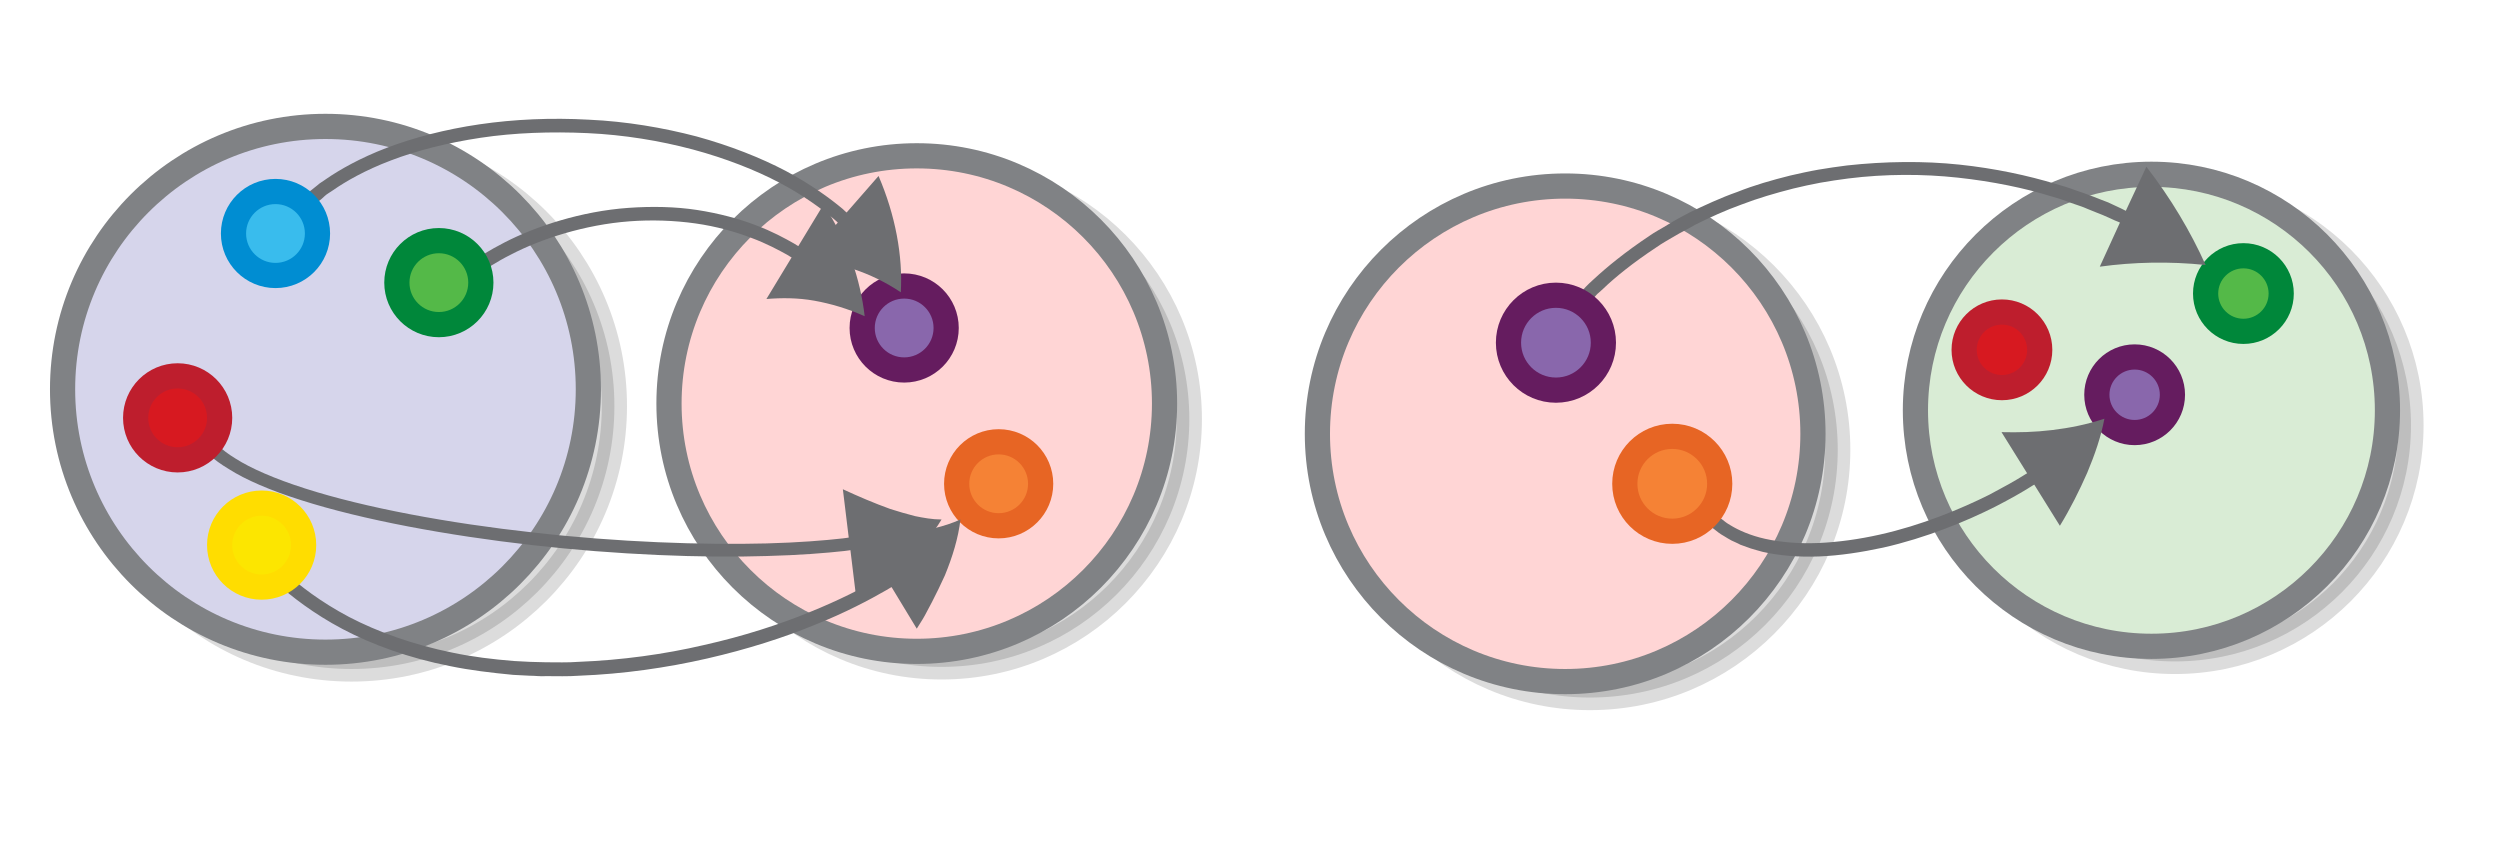 <?xml version="1.0" encoding="UTF-8" standalone="no"?>
<svg
   viewBox="0 0 595.3 201"
   version="1.1"
   id="svg21861"
   sodipodi:docname="functions_matching.svg"
   inkscape:version="1.2.2 (b0a8486541, 2022-12-01)"
   xmlns:inkscape="http://www.inkscape.org/namespaces/inkscape"
   xmlns:sodipodi="http://sodipodi.sourceforge.net/DTD/sodipodi-0.dtd"
   xmlns="http://www.w3.org/2000/svg"
   xmlns:svg="http://www.w3.org/2000/svg">
  <defs
     id="defs21865" />
  <sodipodi:namedview
     id="namedview21863"
     pagecolor="#ffffff"
     bordercolor="#666666"
     borderopacity="1.0"
     inkscape:showpageshadow="2"
     inkscape:pageopacity="0.0"
     inkscape:pagecheckerboard="0"
     inkscape:deskcolor="#d1d1d1"
     showgrid="false"
     inkscape:zoom="0.58706468"
     inkscape:cx="253.80508"
     inkscape:cy="-314.27542"
     inkscape:window-width="1080"
     inkscape:window-height="1853"
     inkscape:window-x="0"
     inkscape:window-y="0"
     inkscape:window-maximized="1"
     inkscape:current-layer="svg21861" />
  <circle
     opacity="0.14"
     stroke="#000000"
     stroke-width="6"
     stroke-miterlimit="10"
     cx="378.6"
     cy="107.1"
     r="59"
     id="circle21809" />
  <circle
     fill="#d6d5eb"
     stroke="#808285"
     stroke-width="6"
     stroke-miterlimit="10"
     cx="372.7"
     cy="103.3"
     r="59"
     id="circle21811"
     style="fill:#ffd5d5" />
  <circle
     opacity="0.14"
     stroke="#000000"
     stroke-width="6"
     stroke-miterlimit="10"
     cx="83.7"
     cy="96.7"
     r="62.6"
     id="circle21813" />
  <circle
     fill="#f8f6c1"
     stroke="#808285"
     stroke-width="6"
     stroke-miterlimit="10"
     cx="77.5"
     cy="92.7"
     r="62.6"
     id="circle21815"
     style="fill:#d6d5eb;fill-opacity:1" />
  <circle
     opacity="0.14"
     stroke="#000000"
     stroke-width="6"
     stroke-miterlimit="10"
     cx="224.2"
     cy="99.8"
     r="59"
     id="circle21817" />
  <circle
     fill="#d6d5eb"
     stroke="#808285"
     stroke-width="6"
     stroke-miterlimit="10"
     cx="218.3"
     cy="96.1"
     r="59"
     id="circle21819"
     style="fill:#ffd5d5" />
  <circle
     fill="#8967ac"
     stroke="#651c5f"
     stroke-width="6"
     stroke-miterlimit="10"
     cx="215.3"
     cy="78.1"
     r="10"
     id="circle21821" />
  <path
     fill="#6d6e71"
     d="m 110.4,67.8 c 0,0 0.3,-0.2 0.8,-0.6 0.5,-0.4 1.2,-1 2.2,-1.6 1.9,-1.3 4.7,-3.2 8.3,-5 7.1,-3.7 17.5,-7.1 28.2,-7.9 5.3,-0.4 10.7,-0.2 15.7,0.5 5,0.7 9.5,2 13.2,3.4 3.8,1.4 6.7,3 8.7,4.1 0.6,0.4 1,0.6 1,0.6 l -6,9.9 c 3.6,-0.3 7.5,-0.3 11.4,0.4 3.9,0.7 8,1.9 12,3.7 -0.5,-4.3 -1.5,-8.8 -3.1,-13.3 -1.6,-4.5 -3.9,-9 -6.7,-13.3 l -6,9.9 c 0,0 -0.4,-0.2 -1,-0.6 -2.1,-1.2 -5.2,-2.9 -9.2,-4.4 -3.9,-1.5 -8.7,-2.8 -13.9,-3.6 -5.2,-0.8 -10.8,-0.9 -16.4,-0.5 -11.2,0.8 -22,4.4 -29.4,8.2 -3.7,1.9 -6.7,3.8 -8.7,5.2 -1,0.7 -1.8,1.3 -2.3,1.7 -0.5,0.4 -0.8,0.6 -0.8,0.6 z"
     id="path21823" />
  <path
     fill="#6d6e71"
     d="m 74.7,48.9 c 0,0 0.4,-0.3 1.2,-1 0.4,-0.3 0.9,-0.7 1.4,-1.2 0.5,-0.5 1.3,-0.9 2,-1.4 3,-2.1 7.7,-4.8 13.8,-7.1 6,-2.3 13.4,-4.2 21.4,-5.4 8,-1.2 16.7,-1.5 25.4,-1.1 8.7,0.4 17.2,1.8 25.1,3.9 7.8,2.1 14.9,4.9 20.6,7.9 5.7,3 10,6.2 12.9,8.6 0.6,0.5 1,0.9 1,0.9 l -7.6,8.7 c 7.4,0.7 15.3,3 22.6,7.9 0.5,-8.7 -1.3,-18.4 -5.3,-27.7 l -7.6,8.7 c 0,0 -0.4,-0.3 -1,-0.9 -3,-2.5 -7.5,-5.8 -13.5,-9 -5.9,-3.1 -13.2,-6 -21.2,-8.2 -8,-2.1 -16.8,-3.6 -25.7,-4 -8.9,-0.5 -17.8,-0.1 -26,1.1 -8.2,1.2 -15.8,3.2 -22.1,5.6 -6.3,2.4 -11.2,5.2 -14.4,7.4 -0.8,0.6 -1.6,1 -2.1,1.5 -0.6,0.5 -1.1,0.9 -1.5,1.2 -0.8,0.7 -1.3,1 -1.3,1 z"
     id="path21825" />
  <circle
     fill="#f58235"
     stroke="#e76524"
     stroke-width="6"
     stroke-miterlimit="10"
     cx="237.8"
     cy="115.2"
     r="10"
     id="circle21827" />
  <path
     fill="#6d6e71"
     d="m 60.8,133.8 c 0,0 0.5,0.5 1.3,1.4 l 1.6,1.6 c 0.7,0.6 1.3,1.4 2.2,2.1 3.5,3.1 8.7,7.2 15.7,10.9 7,3.7 15.8,6.9 25.5,8.8 4.8,1 9.9,1.6 15.1,2.1 1.3,0.1 2.6,0.1 3.9,0.2 1.3,0 2.6,0.2 3.9,0.1 2.6,0 5.2,0.1 7.9,-0.1 10.5,-0.4 20.9,-1.9 30.5,-4.1 9.6,-2.2 18.3,-5 25.6,-8 7.3,-2.9 13.1,-6 17.1,-8.3 0.8,-0.5 1.2,-0.7 1.2,-0.7 l 6,9.9 c 0.6,-1 1.3,-2 1.9,-3.1 l 1.7,-3.2 0.8,-1.6 0.8,-1.6 1.5,-3.2 c 1.8,-4.4 3.2,-8.9 3.7,-13.3 -4,1.8 -8.1,2.6 -12.1,3.1 l -3,0.3 -1.5,0.1 h -4.5 c -1,0 -2,-0.1 -3,-0.1 l 6,9.9 c 0,0 -0.4,0.3 -1.2,0.7 -3.9,2.3 -9.5,5.2 -16.7,8.1 -7.1,2.9 -15.7,5.7 -25.1,7.8 -9.4,2.2 -19.6,3.6 -29.9,4 -2.6,0.2 -5.1,0.1 -7.7,0.1 -1.3,0 -2.6,-0.1 -3.8,-0.1 -1.3,-0.1 -2.5,-0.1 -3.8,-0.2 -5,-0.4 -10,-1 -14.7,-2 -9.4,-1.9 -17.9,-5 -24.6,-8.5 -6.8,-3.6 -11.8,-7.5 -15.1,-10.5 -0.9,-0.7 -1.5,-1.5 -2.1,-2.1 -0.6,-0.6 -1.1,-1.1 -1.5,-1.6 l -1.3,-1.3 z"
     id="path21829" />
  <circle
     fill="#fce600"
     stroke="#ffdd00"
     stroke-width="6"
     stroke-miterlimit="10"
     cx="62.3"
     cy="129.8"
     r="10"
     id="circle21831" />
  <circle
     fill="#39bced"
     stroke="#008dd2"
     stroke-width="6"
     stroke-miterlimit="10"
     cx="65.6"
     cy="55.6"
     r="10"
     id="circle21833" />
  <circle
     fill="#54b948"
     stroke="#00873a"
     stroke-width="6"
     stroke-miterlimit="10"
     cx="104.5"
     cy="67.3"
     r="10"
     id="circle21835" />
  <circle
     opacity="0.14"
     stroke="#000000"
     stroke-width="6"
     stroke-miterlimit="10"
     cx="517.9"
     cy="101.3"
     r="56.2"
     id="circle21837" />
  <circle
     fill="#d9ecd5"
     stroke="#808285"
     stroke-width="6"
     stroke-miterlimit="10"
     cx="512.3"
     cy="97.7"
     r="56.2"
     id="circle21839" />
  <circle
     fill="#d71920"
     stroke="#be1e2d"
     stroke-width="6"
     stroke-miterlimit="10"
     cx="476.7"
     cy="83.3"
     r="9"
     id="circle21841" />
  <circle
     fill="#8967ac"
     stroke="#651c5f"
     stroke-width="6"
     stroke-miterlimit="10"
     cx="508.3"
     cy="94"
     r="9"
     id="circle21843" />
  <circle
     fill="#54b948"
     stroke="#00873a"
     stroke-width="6"
     stroke-miterlimit="10"
     cx="534.2"
     cy="69.9"
     r="9"
     id="circle21845" />
  <path
     fill="#6d6e71"
     d="m 407.5,125.5 c 0,0 0.3,0.2 0.8,0.6 0.5,0.4 1.2,1 2.3,1.6 0.5,0.3 1.1,0.7 1.7,1 0.6,0.3 1.4,0.6 2.1,1 0.8,0.3 1.6,0.6 2.5,0.9 0.9,0.3 1.8,0.5 2.8,0.8 3.9,0.9 8.6,1.3 13.5,1.1 4.9,-0.2 10.1,-1 15.2,-2.1 10.2,-2.3 19.9,-6.3 26.8,-9.8 3.5,-1.8 6.3,-3.4 8.2,-4.6 0.6,-0.4 1,-0.6 1,-0.6 l 6.1,9.8 c 2.5,-4.1 4.6,-8.3 6.5,-12.6 1.8,-4.3 3.3,-8.6 4.1,-12.9 -4.2,1.4 -8.3,2.2 -12.4,2.7 -4.1,0.5 -8.1,0.6 -12.1,0.5 l 6.1,9.8 c 0,0 -0.4,0.2 -1,0.6 -1.9,1.2 -4.6,2.7 -8,4.5 -6.8,3.4 -16.2,7.3 -26.1,9.5 -4.9,1.1 -9.9,1.8 -14.6,2 -4.7,0.2 -9.1,-0.2 -12.7,-1 -3.6,-0.8 -6.4,-2.1 -8.2,-3.2 -0.9,-0.5 -1.5,-1 -2,-1.4 -0.4,-0.3 -0.7,-0.5 -0.7,-0.5 z M 377.4,73.1 378.5,72 c 0.4,-0.4 0.8,-0.8 1.3,-1.4 0.3,-0.3 0.5,-0.6 0.9,-0.9 0.3,-0.3 0.7,-0.6 1,-0.9 2.8,-2.7 7.1,-6.2 12.7,-9.9 1.4,-1 2.9,-1.8 4.4,-2.7 1.5,-0.9 3.2,-1.7 4.9,-2.7 3.4,-1.7 7.1,-3.4 11,-4.8 3.9,-1.5 8,-2.7 12.3,-3.8 2.1,-0.5 4.3,-1 6.5,-1.4 2.2,-0.4 4.4,-0.7 6.6,-1 8.8,-1.1 17.8,-1.1 26.1,-0.2 8.3,0.9 16,2.5 22.4,4.5 0.8,0.2 1.6,0.5 2.3,0.7 0.8,0.3 1.5,0.5 2.2,0.8 1.4,0.5 2.8,0.9 4.1,1.5 1.3,0.5 2.4,1 3.5,1.4 1.1,0.5 2.1,0.9 2.9,1.3 0.8,0.3 1.2,0.5 1.2,0.5 L 500,63.5 c 8,-1.1 16.5,-1.3 25.2,-0.4 -3.6,-8 -8.3,-15.9 -14.1,-23.4 l -4.9,10.5 -1.2,-0.6 c -0.9,-0.4 -1.9,-0.9 -3,-1.4 -1.1,-0.4 -2.3,-0.9 -3.6,-1.4 -1.3,-0.5 -2.7,-1 -4.2,-1.5 -0.7,-0.3 -1.5,-0.5 -2.3,-0.8 -0.8,-0.2 -1.6,-0.5 -2.4,-0.7 -6.6,-2 -14.4,-3.7 -22.9,-4.6 -8.5,-0.9 -17.7,-0.8 -26.8,0.2 -2.3,0.3 -4.5,0.6 -6.8,1 -2.3,0.4 -4.5,0.9 -6.7,1.4 -4.4,1.1 -8.6,2.3 -12.6,3.9 -4,1.4 -7.8,3.2 -11.4,4.9 -1.7,0.9 -3.4,1.8 -5,2.8 -1.6,1 -3.2,1.8 -4.6,2.8 -5.7,3.8 -10.2,7.5 -13.1,10.2 -0.4,0.3 -0.7,0.7 -1.1,1 l -0.9,0.9 c -0.5,0.6 -1,1 -1.4,1.4 l -1.2,1.2 z"
     id="path21847" />
  <circle
     fill="#8967ac"
     stroke="#651c5f"
     stroke-width="6"
     stroke-miterlimit="10"
     cx="370.5"
     cy="81.6"
     r="11.3"
     id="circle21849" />
  <circle
     fill="#f58235"
     stroke="#e76524"
     stroke-width="6"
     stroke-miterlimit="10"
     cx="398.2"
     cy="115.2"
     r="11.3"
     id="circle21851" />
  <path
     fill="#6d6e71"
     d="m 48.6,107.1 0.4,0.4 c 0.2,0.2 0.6,0.6 1.1,1 0.9,0.9 2.4,2 4.4,3.2 3.9,2.5 9.9,5.1 17.2,7.4 14.7,4.7 34.8,8.4 55,10.7 20.2,2.3 40.6,3.1 55.9,2.6 7.7,-0.2 14,-0.7 18.5,-1.2 0.9,-0.1 1.4,-0.2 1.4,-0.2 l 1.4,11.5 c 3.8,-2.7 7.6,-5.5 11.1,-8.6 1.8,-1.5 3.5,-3.1 5.1,-4.8 1.6,-1.7 3,-3.5 4.1,-5.4 -2.2,0 -4.3,-0.4 -6.3,-0.8 -2,-0.5 -4,-1.1 -5.9,-1.7 -3.9,-1.4 -7.6,-3 -11.3,-4.7 l 1.4,11.5 c 0,0 -0.5,0.1 -1.4,0.2 -4.4,0.5 -10.6,1 -18.2,1.2 -15.1,0.4 -35.4,-0.3 -55.5,-2.6 -20.1,-2.2 -40.1,-5.9 -54.4,-10.5 -7.2,-2.3 -12.9,-4.8 -16.5,-7.1 -1.8,-1.1 -3.1,-2.1 -3.9,-2.9 l -0.9,-0.9 C 51.1,105.1 51,105 51,105 Z"
     id="path21853" />
  <circle
     fill="#d71920"
     stroke="#be1e2d"
     stroke-width="6"
     stroke-miterlimit="10"
     cx="42.3"
     cy="99.5"
     r="10"
     id="circle21855" />
</svg>
